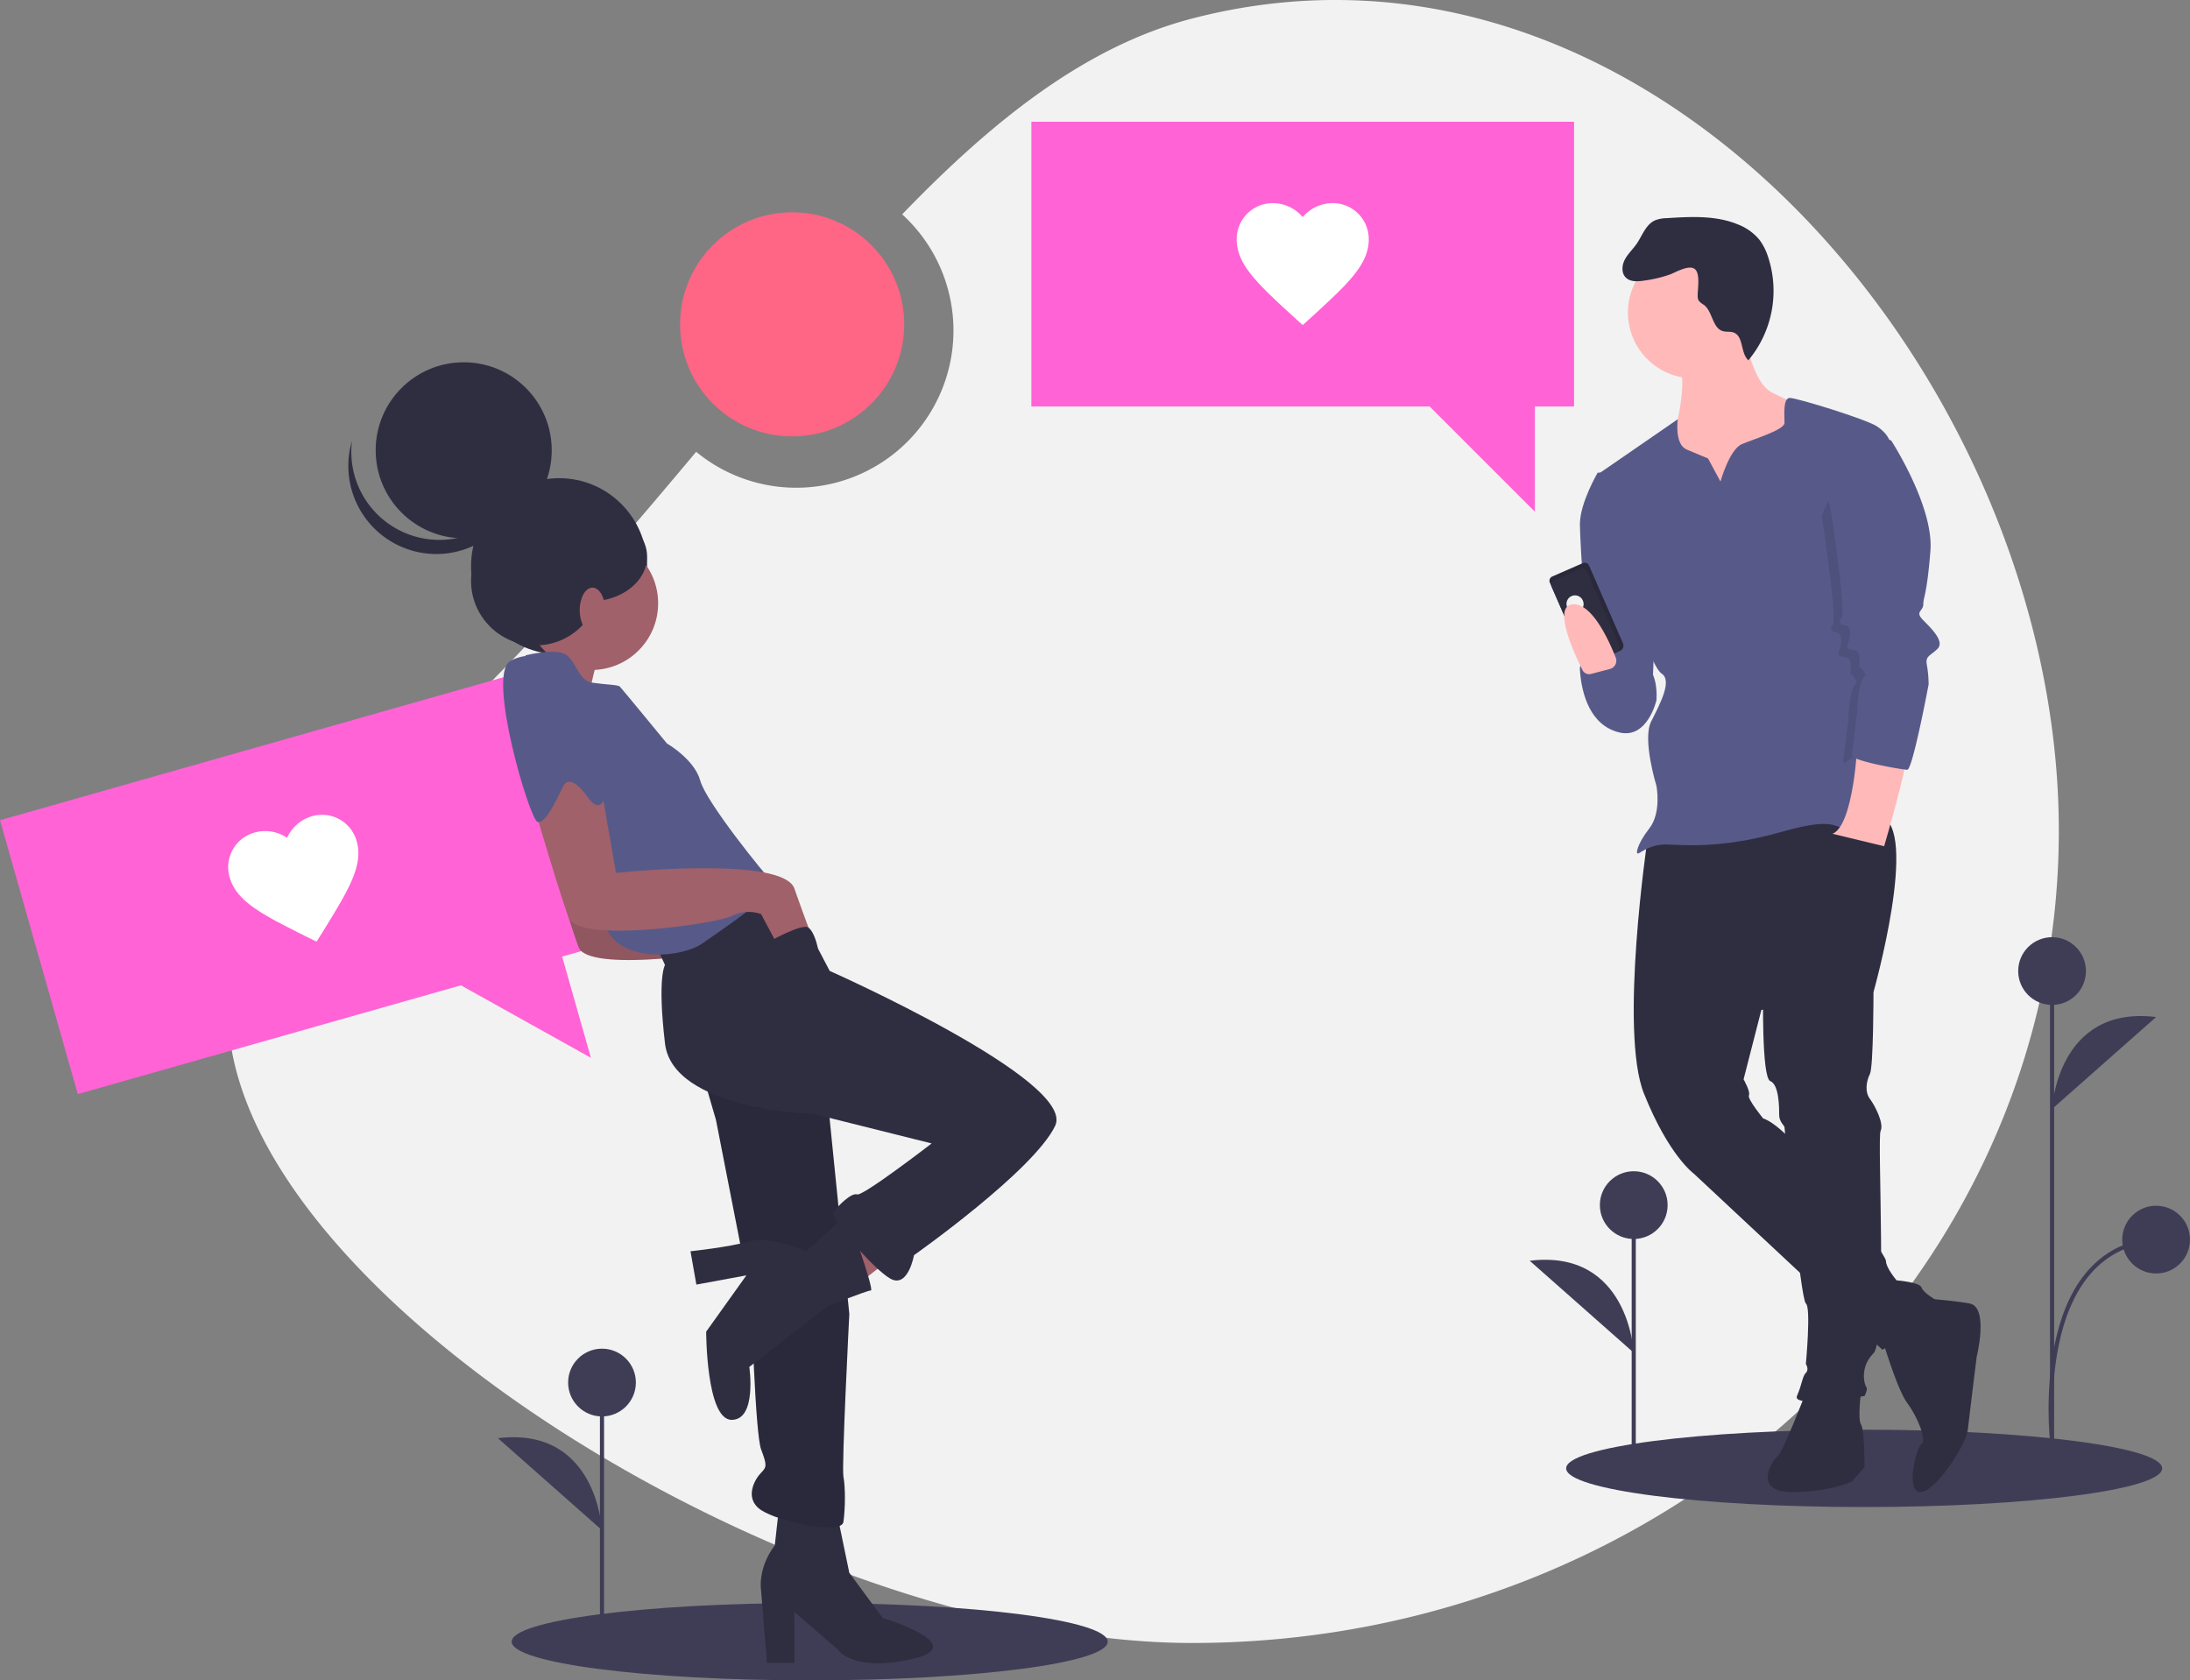 <svg id="bf12c7ca-cc15-4ca0-987a-6b3269e72dfc" data-name="Layer 1" xmlns="http://www.w3.org/2000/svg" width="1061.301" height="814.4" viewBox="0 0 1061.301 814.4"><rect x="0" y="0" width="1061.301" height="814.4" fill="#808080" stroke="none"/><title>intense feeling</title><path d="M647.082,51.779c-50.937,13.232-95.866,48.56-140.524,94.905a76.201,76.201,0,0,1-99.835,115.087c-52.456,62.664-109.734,128.911-179.641,183.663-177.995,139.408,188.04,393.655,420,393.655s420-176.246,420-393.655S870.614-6.29,647.082,51.779Z" transform="translate(-69.35 -42.8)" fill="#f2f2f2"/><circle cx="383.88" cy="157.201" r="54.315" fill="#ff6584"/><ellipse cx="903.394" cy="711.659" rx="144.421" ry="18.742" fill="#3f3d56"/><ellipse cx="392.394" cy="795.659" rx="144.421" ry="18.742" fill="#3f3d56"/><path d="M980.71,689.204s7.76,26.73,12.934,33.628,9.485,18.107,6.898,19.832-7.76,22.419-.862,23.281,22.419-22.419,23.281-30.179,4.311-35.353,4.311-35.353,6.036-24.143-3.449-25.868-24.143-2.587-24.143-2.587Z" transform="translate(-69.35 -42.8)" fill="#2f2e41"/><path d="M944.495,717.658s-11.209,29.317-13.796,31.041-12.072,17.245,6.898,17.245,29.317-5.174,29.317-5.174l6.036-6.898s0-18.107-1.725-20.694,0-15.521,0-15.521Z" transform="translate(-69.35 -42.8)" fill="#2f2e41"/><path d="M867.754,449.496s-13.796,93.124-1.725,123.303,24.143,38.802,24.143,38.802l91.399,85.364s28.455-14.658,25.868-24.143c0,0-6.036-3.449-6.898-6.036s-12.072-3.449-12.072-3.449-5.174-6.036-5.174-9.485-44.837-64.669-59.496-68.981c0,0-7.76-9.485-6.898-11.209s-2.587-7.76-2.587-7.76l8.623-33.628,54.322-8.623s22.419-79.328,3.449-85.364S867.754,449.496,867.754,449.496Z" transform="translate(-69.35 -42.8)" fill="#2f2e41"/><path d="M975.537,509.854l1.725,13.796s0,36.215-1.725,39.664-2.587,8.623,0,12.072,6.898,12.072,5.174,15.521,3.449,100.884-3.449,107.782-4.311,15.521-3.449,16.383-.862,4.311-.862,4.311-35.353,6.036-32.766,0,2.587-9.485,4.311-11.209,0-4.311,0-4.311,2.587-27.592,0-29.317-10.347-84.501-10.347-85.364-2.587-2.587-2.587-6.036,0-14.658-4.311-16.383-3.449-43.975-3.449-43.975Z" transform="translate(-69.35 -42.8)" fill="#2f2e41"/><path d="M914.316,202.027s3.449,25.868,13.796,31.041,17.245,7.76,17.245,7.76L936.735,271.008l-3.449,25.868H893.622l-21.556-17.245,6.898-28.455,3.449-5.174s4.311-18.97.862-25.006S914.316,202.027,914.316,202.027Z" transform="translate(-69.35 -42.8)" fill="#ffb9b9"/><path d="M897.071,264.972l6.036,11.209s4.311-15.521,10.347-18.107,20.694-6.898,20.694-10.347-.862-12.072,2.587-12.072,37.077,10.347,42.251,13.796,6.036,6.898,6.036,6.898l-9.485,99.16s13.796,46.562,9.485,64.669-7.76,20.694-18.107,23.281-4.311-6.036-34.49,2.587-49.149,6.036-56.047,6.036-11.209,3.449-12.934,4.311-.862-4.311,5.174-12.072,3.449-20.694,3.449-20.694-6.898-22.419-2.587-31.041,10.347-19.832,5.174-23.281-12.072-29.317-12.072-29.317l-18.97-67.256,38.802-26.73s-1.725,12.072,4.311,14.658S897.071,264.972,897.071,264.972Z" transform="translate(-69.35 -42.8)" fill="#575a89"/><path d="M848.784,271.87h-5.174s-8.623,14.658-8.623,25.006,4.311,68.981,4.311,68.981l25.006,25.868,6.036-19.832,1.725-43.975Z" transform="translate(-69.35 -42.8)" fill="#575a89"/><path d="M862.581,363.27s-28.455-7.76-27.592,4.311,5.174,26.73,18.97,30.179,18.107-15.521,18.107-15.521S873.79,364.994,862.581,363.27Z" transform="translate(-69.35 -42.8)" fill="#575a89"/><path d="M969.501,402.934s-1.725,39.664-12.072,43.975l25.006,6.036s12.072-41.388,10.347-43.113S969.501,402.934,969.501,402.934Z" transform="translate(-69.35 -42.8)" fill="#ffb9b9"/><path d="M830.173,317.032h16.159a2.276,2.276,0,0,1,2.276,2.276v41.124a2.78,2.78,0,0,1-2.78,2.78H830.677a2.78,2.78,0,0,1-2.78-2.78V319.308A2.276,2.276,0,0,1,830.173,317.032Z" transform="translate(-135.408 321.209) rotate(-23.598)" fill="#2f2e41"/><path d="M830.173,317.032h16.159a2.276,2.276,0,0,1,2.276,2.276v41.124a2.78,2.78,0,0,1-2.78,2.78H830.677a2.78,2.78,0,0,1-2.78-2.78V319.308A2.276,2.276,0,0,1,830.173,317.032Z" transform="translate(-135.408 321.209) rotate(-23.598)" opacity="0.1"/><path d="M830.68,319.458h14.088a2.276,2.276,0,0,1,2.276,2.276V360.758a2.78,2.78,0,0,1-2.78,2.78H831.183a2.78,2.78,0,0,1-2.78-2.78V321.733a2.276,2.276,0,0,1,2.276-2.276Z" transform="translate(-136.004 321.112) rotate(-23.598)" fill="#2f2e41"/><ellipse cx="832.638" cy="335.528" rx="4.142" ry="4.198" transform="translate(-134.039 318.577) rotate(-23.598)" fill="#f2f2f2"/><path d="M975.968,267.99l5.605-8.191s20.694,31.904,18.97,53.46-3.449,22.419-3.449,25.868-4.311,3.449,0,7.76,10.347,10.347,6.898,13.796-6.036,3.449-5.174,7.76a57.012,57.012,0,0,1,.862,9.485s-7.329,14.227-9.916,14.227-27.161,22.85-27.161,20.263,2.587-20.694,2.587-23.281.862-11.209,2.587-13.796,1.725-1.725,0-4.311-1.725,0-1.725-2.587.862-6.036-1.725-6.898-5.174,0-3.449-4.311,0-7.76-.862-7.76-5.174-.862-2.587-3.449-5.174-52.598-5.174-52.598S953.549,280.924,975.968,267.99Z" transform="translate(-69.35 -42.8)" opacity="0.1"/><path d="M971.225,249.452l14.658,6.898s20.694,31.904,18.97,53.46-3.449,22.419-3.449,25.868-4.311,3.449,0,7.76,10.347,10.347,6.898,13.796-6.036,3.449-5.174,7.76a57.012,57.012,0,0,1,.862,9.485s-7.76,41.388-10.347,41.388-26.73-4.311-26.73-6.898,2.587-20.694,2.587-23.281.862-11.209,2.587-13.796,1.725-1.725,0-4.311-1.725,0-1.725-2.587.862-6.036-1.725-6.898-5.174,0-3.449-4.311,0-7.76-.862-7.76-5.174-.862-2.587-3.449-5.174-52.598-5.174-52.598S948.806,262.385,971.225,249.452Z" transform="translate(-69.35 -42.8)" fill="#575a89"/><path d="M840.386,369.428a3.614,3.614,0,0,1-4.157-1.876c-3.962-7.923-14.698-31.16-4.69-31.875,9.233-.659,17.457,17.344,20.814,25.848a4.108,4.108,0,0,1-2.776,5.484Z" transform="translate(-69.35 -42.8)" fill="#ffb9b9"/><circle cx="820.823" cy="151.467" r="31.904" fill="#ffb9b9"/><path d="M878.45,175.893a62.852,62.852,0,0,1-12.265,2.895c-3.142.49-6.819.741-9.027-1.547-2.167-2.246-1.817-5.992-.338-8.74s3.846-4.903,5.623-7.469c2.794-4.036,4.443-9.386,8.91-11.419a16.39,16.39,0,0,1,5.799-1.083c11.593-.739,23.66-1.405,34.396,3.031a25.316,25.316,0,0,1,10.382,7.387,27.568,27.568,0,0,1,4.15,8.047,52.513,52.513,0,0,1-9.448,50.425c-3.913-3.525-2.211-11.671-7.162-13.467-1.624-.589-3.46-.179-5.124-.646-5.229-1.466-4.966-9.547-9.319-12.793a8.313,8.313,0,0,1-2.479-2.037,5.066,5.066,0,0,1-.482-2.569c-.032-3.027,1.39-10.716-1.497-12.791C887.628,171.004,881.274,174.873,878.45,175.893Z" transform="translate(-69.35 -42.8)" fill="#2f2e41"/><polygon points="499.815 59 762.815 59 762.815 197 743.815 197 743.815 248 692.815 197 499.815 197 499.815 59" fill="#ff63d6"/><path d="M700.665,200.338l-4.641-4.186c-16.48-15.13-27.359-24.951-27.359-37.184a17.403,17.403,0,0,1,17.6-17.707,18.93,18.93,0,0,1,14.4,6.761,18.93,18.93,0,0,1,14.4-6.761,17.403,17.403,0,0,1,17.6,17.707c0,12.233-10.88,22.054-27.359,37.184Z" transform="translate(-69.35 -42.8)" fill="#fff"/><polygon points="0 397.522 252.994 325.668 290.697 458.418 272.42 463.609 286.354 512.669 223.36 477.543 37.703 530.272 0 397.522" fill="#ff63d6"/><path d="M222.768,499.185l-5.608-2.759C197.174,486.373,184.025,479.899,180.683,468.131a17.403,17.403,0,0,1,12.093-21.842A18.93,18.93,0,0,1,208.475,448.859a18.93,18.93,0,0,1,12.005-10.438,17.403,17.403,0,0,1,21.768,12.225c3.342,11.768-4.441,24.187-16.16,43.244Z" transform="translate(-69.35 -42.8)" fill="#fff"/><path d="M359.786,359.913s-8.551,25.654-3.801,31.355-28.505-17.103-28.505-17.103l18.053-20.904Z" transform="translate(-69.35 -42.8)" fill="#a0616a"/><circle cx="270.935" cy="274.411" r="42.661" fill="#2f2e41"/><polygon points="436.761 605.963 414.908 623.066 402.556 603.113 424.409 587.91 436.761 605.963" fill="#a0616a"/><path d="M475.231,777.51l5.701,27.555,16.153,21.854s43.708,13.302,14.252,19.953-36.106-4.751-36.106-4.751l-20.904-18.053v24.704H441.025l-2.85-35.156s-1.9-10.452,6.651-21.854l1.9-17.103Z" transform="translate(-69.35 -42.8)" fill="#2f2e41"/><path d="M365.012,436.402,372.613,480.109s80.764-8.551,86.465,7.601,7.601,20.904,7.601,20.904l-16.153,5.701-7.601-14.252a18.047,18.047,0,0,0-14.252.95c-7.601,3.801-74.113,13.302-78.864.95s-18.053-57.96-18.053-57.96l19.953-16.153Z" transform="translate(-69.35 -42.8)" fill="#a0616a"/><path d="M365.012,436.402,372.613,480.109s80.764-8.551,86.465,7.601,7.601,20.904,7.601,20.904l-16.153,5.701-7.601-14.252a18.047,18.047,0,0,0-14.252.95c-7.601,3.801-74.113,13.302-78.864.95s-18.053-57.96-18.053-57.96l19.953-16.153Z" transform="translate(-69.35 -42.8)" opacity="0.1"/><path d="M409.669,562.773l6.651,22.804,17.103,87.415s1.9,64.611,4.751,72.212,2.85,8.551,0,11.402-8.551,12.352,0,18.053,38.957,12.352,39.907,5.701.95-17.103,0-21.854,2.85-78.864,2.85-78.864l-11.402-113.069L430.573,548.521Z" transform="translate(-69.35 -42.8)" fill="#2f2e41"/><path d="M409.669,562.773l6.651,22.804,17.103,87.415s1.9,64.611,4.751,72.212,2.85,8.551,0,11.402-8.551,12.352,0,18.053,38.957,12.352,39.907,5.701.95-17.103,0-21.854,2.85-78.864,2.85-78.864l-11.402-113.069L430.573,548.521Z" transform="translate(-69.35 -42.8)" opacity="0.1"/><path d="M450.526,473.458,471.43,513.365s119.721,53.209,109.269,75.063S512.287,651.138,512.287,651.138s-2.85,16.153-11.402,11.402S471.43,633.085,473.33,630.235s8.551-9.502,11.402-8.551,36.106-24.704,36.106-24.704l-57.01-14.252s-68.412-1.9-72.212-34.206,0-38.007,0-38.007l-4.751-10.452,38.957-23.754Z" transform="translate(-69.35 -42.8)" fill="#2f2e41"/><path d="M479.981,631.185,460.028,649.238s-17.103-7.601-27.555-4.751-28.505,4.751-28.505,4.751l2.85,16.153,24.242-4.473-19.491,27.276s0,42.757,12.352,42.757,8.551-25.654,8.551-25.654l38.007-29.455s19.003-7.601,20.904-7.601S479.981,631.185,479.981,631.185Z" transform="translate(-69.35 -42.8)" fill="#2f2e41"/><circle cx="286.636" cy="292.409" r="32.306" fill="#a0616a"/><path d="M324.155,360.388s15.203-3.801,19.953,0,5.701,12.352,12.352,13.302,12.352.95,13.302,1.9,22.804,27.555,22.804,27.555,13.302,7.601,16.153,18.053,31.355,45.608,35.156,49.408-24.704,22.804-34.206,29.455-37.056,9.502-45.608-5.701S308.952,380.342,324.155,360.388Z" transform="translate(-69.35 -42.8)" fill="#575a89"/><path d="M360.261,422.149l7.601,43.708s80.764-8.551,86.465,7.601,7.601,20.904,7.601,20.904l-16.153,5.701L438.174,485.81a18.047,18.047,0,0,0-14.252.95c-7.601,3.801-74.113,13.302-78.864.95s-18.053-57.96-18.053-57.96l19.953-16.153Z" transform="translate(-69.35 -42.8)" fill="#a0616a"/><path d="M342.103,364.386s22.908,48.261,21.008,61.564-8.551,3.801-8.551,3.801-8.551-13.302-12.352-5.701-8.551,18.053-12.352,17.103-24.704-71.262-13.302-77.913S342.103,364.386,342.103,364.386Z" transform="translate(-69.35 -42.8)" fill="#575a89"/><circle cx="224.719" cy="218.242" r="42.661" fill="#2f2e41"/><path d="M257.272,296.367A42.663,42.663,0,0,0,323.151,273.967a42.663,42.663,0,1,1-83.219-17.495A42.647,42.647,0,0,0,257.272,296.367Z" transform="translate(-69.35 -42.8)" fill="#2f2e41"/><circle cx="259.559" cy="281.521" r="31.284" fill="#2f2e41"/><ellipse cx="285.866" cy="269.79" rx="27.729" ry="21.686" fill="#2f2e41"/><ellipse cx="287.111" cy="295.735" rx="6.176" ry="10.927" fill="#a0616a"/><path d="M441.238,499.647s16.82-9.65,19.943-7.231,4.51,9.992,4.51,9.992l-19.44,7.63-5.701-10.452Z" transform="translate(-69.35 -42.8)" fill="#2f2e41"/><line x1="291.733" y1="786.16" x2="291.733" y2="670.067" fill="#3f3d56" stroke="#3f3d56" stroke-miterlimit="10" stroke-width="2"/><circle cx="291.733" cy="670.067" r="16.417" fill="#3f3d56"/><path d="M361.082,784.418s-2.345-50.443-50.424-44.58" transform="translate(-69.35 -42.8)" fill="#3f3d56"/><line x1="791.733" y1="700.16" x2="791.733" y2="584.067" fill="#3f3d56" stroke="#3f3d56" stroke-miterlimit="10" stroke-width="2"/><circle cx="791.733" cy="584.067" r="16.417" fill="#3f3d56"/><path d="M861.082,698.418s-2.345-50.443-50.424-44.58" transform="translate(-69.35 -42.8)" fill="#3f3d56"/><line x1="994.459" y1="702.815" x2="994.459" y2="470.628" fill="#3f3d56" stroke="#3f3d56" stroke-miterlimit="10" stroke-width="2"/><circle cx="994.459" cy="470.628" r="16.417" fill="#3f3d56"/><path d="M1063.809,580.288s2.345-50.443,50.424-44.58" transform="translate(-69.35 -42.8)" fill="#3f3d56"/><path d="M1063.809,741.102s-10.554-92.818,50.424-97.509" transform="translate(-69.35 -42.8)" fill="none" stroke="#3f3d56" stroke-miterlimit="10" stroke-width="2"/><circle cx="1044.884" cy="600.793" r="16.417" fill="#3f3d56"/></svg>